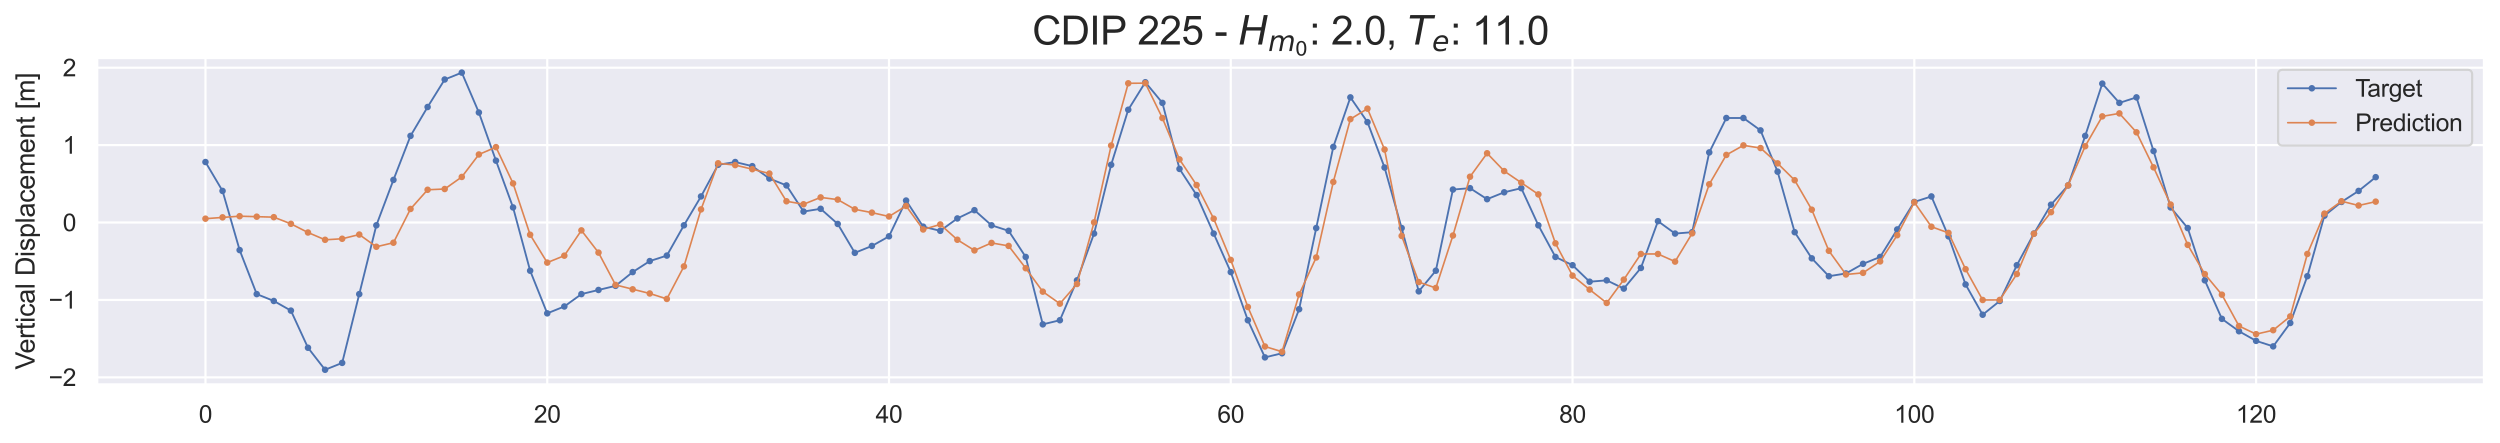 <?xml version="1.0" encoding="utf-8" standalone="no"?>
<!DOCTYPE svg PUBLIC "-//W3C//DTD SVG 1.1//EN"
  "http://www.w3.org/Graphics/SVG/1.1/DTD/svg11.dtd">
<svg xmlns:xlink="http://www.w3.org/1999/xlink" width="1140.219pt" height="202.18pt" viewBox="0 0 1140.219 202.18" xmlns="http://www.w3.org/2000/svg" version="1.1">
 <defs>
  <style type="text/css">*{stroke-linejoin: round; stroke-linecap: butt}</style>
 </defs>
 <g id="figure_1">
  <g id="patch_1">
   <path d="M 0 202.18 
L 1140.219 202.18 
L 1140.219 0 
L 0 0 
z
" style="fill: #ffffff"/>
  </g>
  <g id="axes_1">
   <g id="patch_2">
    <path d="M 44.216 175.42 
L 1133.019 175.42 
L 1133.019 26.34 
L 44.216 26.34 
z
" style="fill: #eaeaf2"/>
   </g>
   <g id="matplotlib.axis_1">
    <g id="xtick_1">
     <g id="line2d_1">
      <path d="M 93.707 175.42 
L 93.707 26.34 
" clip-path="url(#p239b41bd96)" style="fill: none; stroke: #ffffff; stroke-linecap: round"/>
     </g>
     <g id="text_1">
      <!-- 0 -->
      <g style="fill: #262626" transform="translate(90.649 192.794) scale(0.11 -0.11)">
       <defs>
        <path id="ArialMT-30" d="M 266 2259 
Q 266 3072 433 3567 
Q 600 4063 929 4331 
Q 1259 4600 1759 4600 
Q 2128 4600 2406 4451 
Q 2684 4303 2865 4023 
Q 3047 3744 3150 3342 
Q 3253 2941 3253 2259 
Q 3253 1453 3087 958 
Q 2922 463 2592 192 
Q 2263 -78 1759 -78 
Q 1097 -78 719 397 
Q 266 969 266 2259 
z
M 844 2259 
Q 844 1131 1108 757 
Q 1372 384 1759 384 
Q 2147 384 2411 759 
Q 2675 1134 2675 2259 
Q 2675 3391 2411 3762 
Q 2147 4134 1753 4134 
Q 1366 4134 1134 3806 
Q 844 3388 844 2259 
z
" transform="scale(0.016)"/>
       </defs>
       <use xlink:href="#ArialMT-30"/>
      </g>
     </g>
    </g>
    <g id="xtick_2">
     <g id="line2d_2">
      <path d="M 249.584 175.42 
L 249.584 26.34 
" clip-path="url(#p239b41bd96)" style="fill: none; stroke: #ffffff; stroke-linecap: round"/>
     </g>
     <g id="text_2">
      <!-- 20 -->
      <g style="fill: #262626" transform="translate(243.467 192.794) scale(0.11 -0.11)">
       <defs>
        <path id="ArialMT-32" d="M 3222 541 
L 3222 0 
L 194 0 
Q 188 203 259 391 
Q 375 700 629 1000 
Q 884 1300 1366 1694 
Q 2113 2306 2375 2664 
Q 2638 3022 2638 3341 
Q 2638 3675 2398 3904 
Q 2159 4134 1775 4134 
Q 1369 4134 1125 3890 
Q 881 3647 878 3216 
L 300 3275 
Q 359 3922 746 4261 
Q 1134 4600 1788 4600 
Q 2447 4600 2831 4234 
Q 3216 3869 3216 3328 
Q 3216 3053 3103 2787 
Q 2991 2522 2730 2228 
Q 2469 1934 1863 1422 
Q 1356 997 1212 845 
Q 1069 694 975 541 
L 3222 541 
z
" transform="scale(0.016)"/>
       </defs>
       <use xlink:href="#ArialMT-32"/>
       <use xlink:href="#ArialMT-30" x="55.615"/>
      </g>
     </g>
    </g>
    <g id="xtick_3">
     <g id="line2d_3">
      <path d="M 405.462 175.42 
L 405.462 26.34 
" clip-path="url(#p239b41bd96)" style="fill: none; stroke: #ffffff; stroke-linecap: round"/>
     </g>
     <g id="text_3">
      <!-- 40 -->
      <g style="fill: #262626" transform="translate(399.345 192.794) scale(0.11 -0.11)">
       <defs>
        <path id="ArialMT-34" d="M 2069 0 
L 2069 1097 
L 81 1097 
L 81 1613 
L 2172 4581 
L 2631 4581 
L 2631 1613 
L 3250 1613 
L 3250 1097 
L 2631 1097 
L 2631 0 
L 2069 0 
z
M 2069 1613 
L 2069 3678 
L 634 1613 
L 2069 1613 
z
" transform="scale(0.016)"/>
       </defs>
       <use xlink:href="#ArialMT-34"/>
       <use xlink:href="#ArialMT-30" x="55.615"/>
      </g>
     </g>
    </g>
    <g id="xtick_4">
     <g id="line2d_4">
      <path d="M 561.339 175.42 
L 561.339 26.34 
" clip-path="url(#p239b41bd96)" style="fill: none; stroke: #ffffff; stroke-linecap: round"/>
     </g>
     <g id="text_4">
      <!-- 60 -->
      <g style="fill: #262626" transform="translate(555.222 192.794) scale(0.11 -0.11)">
       <defs>
        <path id="ArialMT-36" d="M 3184 3459 
L 2625 3416 
Q 2550 3747 2413 3897 
Q 2184 4138 1850 4138 
Q 1581 4138 1378 3988 
Q 1113 3794 959 3422 
Q 806 3050 800 2363 
Q 1003 2672 1297 2822 
Q 1591 2972 1913 2972 
Q 2475 2972 2870 2558 
Q 3266 2144 3266 1488 
Q 3266 1056 3080 686 
Q 2894 316 2569 119 
Q 2244 -78 1831 -78 
Q 1128 -78 684 439 
Q 241 956 241 2144 
Q 241 3472 731 4075 
Q 1159 4600 1884 4600 
Q 2425 4600 2770 4297 
Q 3116 3994 3184 3459 
z
M 888 1484 
Q 888 1194 1011 928 
Q 1134 663 1356 523 
Q 1578 384 1822 384 
Q 2178 384 2434 671 
Q 2691 959 2691 1453 
Q 2691 1928 2437 2201 
Q 2184 2475 1800 2475 
Q 1419 2475 1153 2201 
Q 888 1928 888 1484 
z
" transform="scale(0.016)"/>
       </defs>
       <use xlink:href="#ArialMT-36"/>
       <use xlink:href="#ArialMT-30" x="55.615"/>
      </g>
     </g>
    </g>
    <g id="xtick_5">
     <g id="line2d_5">
      <path d="M 717.216 175.42 
L 717.216 26.34 
" clip-path="url(#p239b41bd96)" style="fill: none; stroke: #ffffff; stroke-linecap: round"/>
     </g>
     <g id="text_5">
      <!-- 80 -->
      <g style="fill: #262626" transform="translate(711.099 192.794) scale(0.11 -0.11)">
       <defs>
        <path id="ArialMT-38" d="M 1131 2484 
Q 781 2613 612 2850 
Q 444 3088 444 3419 
Q 444 3919 803 4259 
Q 1163 4600 1759 4600 
Q 2359 4600 2725 4251 
Q 3091 3903 3091 3403 
Q 3091 3084 2923 2848 
Q 2756 2613 2416 2484 
Q 2838 2347 3058 2040 
Q 3278 1734 3278 1309 
Q 3278 722 2862 322 
Q 2447 -78 1769 -78 
Q 1091 -78 675 323 
Q 259 725 259 1325 
Q 259 1772 486 2073 
Q 713 2375 1131 2484 
z
M 1019 3438 
Q 1019 3113 1228 2906 
Q 1438 2700 1772 2700 
Q 2097 2700 2305 2904 
Q 2513 3109 2513 3406 
Q 2513 3716 2298 3927 
Q 2084 4138 1766 4138 
Q 1444 4138 1231 3931 
Q 1019 3725 1019 3438 
z
M 838 1322 
Q 838 1081 952 856 
Q 1066 631 1291 507 
Q 1516 384 1775 384 
Q 2178 384 2440 643 
Q 2703 903 2703 1303 
Q 2703 1709 2433 1975 
Q 2163 2241 1756 2241 
Q 1359 2241 1098 1978 
Q 838 1716 838 1322 
z
" transform="scale(0.016)"/>
       </defs>
       <use xlink:href="#ArialMT-38"/>
       <use xlink:href="#ArialMT-30" x="55.615"/>
      </g>
     </g>
    </g>
    <g id="xtick_6">
     <g id="line2d_6">
      <path d="M 873.093 175.42 
L 873.093 26.34 
" clip-path="url(#p239b41bd96)" style="fill: none; stroke: #ffffff; stroke-linecap: round"/>
     </g>
     <g id="text_6">
      <!-- 100 -->
      <g style="fill: #262626" transform="translate(863.918 192.794) scale(0.11 -0.11)">
       <defs>
        <path id="ArialMT-31" d="M 2384 0 
L 1822 0 
L 1822 3584 
Q 1619 3391 1289 3197 
Q 959 3003 697 2906 
L 697 3450 
Q 1169 3672 1522 3987 
Q 1875 4303 2022 4600 
L 2384 4600 
L 2384 0 
z
" transform="scale(0.016)"/>
       </defs>
       <use xlink:href="#ArialMT-31"/>
       <use xlink:href="#ArialMT-30" x="55.615"/>
       <use xlink:href="#ArialMT-30" x="111.23"/>
      </g>
     </g>
    </g>
    <g id="xtick_7">
     <g id="line2d_7">
      <path d="M 1028.971 175.42 
L 1028.971 26.34 
" clip-path="url(#p239b41bd96)" style="fill: none; stroke: #ffffff; stroke-linecap: round"/>
     </g>
     <g id="text_7">
      <!-- 120 -->
      <g style="fill: #262626" transform="translate(1019.795 192.794) scale(0.11 -0.11)">
       <use xlink:href="#ArialMT-31"/>
       <use xlink:href="#ArialMT-32" x="55.615"/>
       <use xlink:href="#ArialMT-30" x="111.23"/>
      </g>
     </g>
    </g>
   </g>
   <g id="matplotlib.axis_2">
    <g id="ytick_1">
     <g id="line2d_8">
      <path d="M 44.216 172.107 
L 1133.019 172.107 
" clip-path="url(#p239b41bd96)" style="fill: none; stroke: #ffffff; stroke-linecap: round"/>
     </g>
     <g id="text_8">
      <!-- −2 -->
      <g style="fill: #262626" transform="translate(22.174 176.044) scale(0.11 -0.11)">
       <defs>
        <path id="ArialMT-2212" d="M 3381 1997 
L 356 1997 
L 356 2522 
L 3381 2522 
L 3381 1997 
z
" transform="scale(0.016)"/>
       </defs>
       <use xlink:href="#ArialMT-2212"/>
       <use xlink:href="#ArialMT-32" x="58.398"/>
      </g>
     </g>
    </g>
    <g id="ytick_2">
     <g id="line2d_9">
      <path d="M 44.216 136.798 
L 1133.019 136.798 
" clip-path="url(#p239b41bd96)" style="fill: none; stroke: #ffffff; stroke-linecap: round"/>
     </g>
     <g id="text_9">
      <!-- −1 -->
      <g style="fill: #262626" transform="translate(22.174 140.735) scale(0.11 -0.11)">
       <use xlink:href="#ArialMT-2212"/>
       <use xlink:href="#ArialMT-31" x="58.398"/>
      </g>
     </g>
    </g>
    <g id="ytick_3">
     <g id="line2d_10">
      <path d="M 44.216 101.489 
L 1133.019 101.489 
" clip-path="url(#p239b41bd96)" style="fill: none; stroke: #ffffff; stroke-linecap: round"/>
     </g>
     <g id="text_10">
      <!-- 0 -->
      <g style="fill: #262626" transform="translate(28.599 105.426) scale(0.11 -0.11)">
       <use xlink:href="#ArialMT-30"/>
      </g>
     </g>
    </g>
    <g id="ytick_4">
     <g id="line2d_11">
      <path d="M 44.216 66.18 
L 1133.019 66.18 
" clip-path="url(#p239b41bd96)" style="fill: none; stroke: #ffffff; stroke-linecap: round"/>
     </g>
     <g id="text_11">
      <!-- 1 -->
      <g style="fill: #262626" transform="translate(28.599 70.116) scale(0.11 -0.11)">
       <use xlink:href="#ArialMT-31"/>
      </g>
     </g>
    </g>
    <g id="ytick_5">
     <g id="line2d_12">
      <path d="M 44.216 30.87 
L 1133.019 30.87 
" clip-path="url(#p239b41bd96)" style="fill: none; stroke: #ffffff; stroke-linecap: round"/>
     </g>
     <g id="text_12">
      <!-- 2 -->
      <g style="fill: #262626" transform="translate(28.599 34.807) scale(0.11 -0.11)">
       <use xlink:href="#ArialMT-32"/>
      </g>
     </g>
    </g>
    <g id="text_13">
     <!-- Vertical Displacement [m] -->
     <g style="fill: #262626" transform="translate(15.789 168.568) rotate(-90) scale(0.12 -0.12)">
      <defs>
       <path id="ArialMT-56" d="M 1803 0 
L 28 4581 
L 684 4581 
L 1875 1253 
Q 2019 853 2116 503 
Q 2222 878 2363 1253 
L 3600 4581 
L 4219 4581 
L 2425 0 
L 1803 0 
z
" transform="scale(0.016)"/>
       <path id="ArialMT-65" d="M 2694 1069 
L 3275 997 
Q 3138 488 2766 206 
Q 2394 -75 1816 -75 
Q 1088 -75 661 373 
Q 234 822 234 1631 
Q 234 2469 665 2931 
Q 1097 3394 1784 3394 
Q 2450 3394 2872 2941 
Q 3294 2488 3294 1666 
Q 3294 1616 3291 1516 
L 816 1516 
Q 847 969 1125 678 
Q 1403 388 1819 388 
Q 2128 388 2347 550 
Q 2566 713 2694 1069 
z
M 847 1978 
L 2700 1978 
Q 2663 2397 2488 2606 
Q 2219 2931 1791 2931 
Q 1403 2931 1139 2672 
Q 875 2413 847 1978 
z
" transform="scale(0.016)"/>
       <path id="ArialMT-72" d="M 416 0 
L 416 3319 
L 922 3319 
L 922 2816 
Q 1116 3169 1280 3281 
Q 1444 3394 1641 3394 
Q 1925 3394 2219 3213 
L 2025 2691 
Q 1819 2813 1613 2813 
Q 1428 2813 1281 2702 
Q 1134 2591 1072 2394 
Q 978 2094 978 1738 
L 978 0 
L 416 0 
z
" transform="scale(0.016)"/>
       <path id="ArialMT-74" d="M 1650 503 
L 1731 6 
Q 1494 -44 1306 -44 
Q 1000 -44 831 53 
Q 663 150 594 308 
Q 525 466 525 972 
L 525 2881 
L 113 2881 
L 113 3319 
L 525 3319 
L 525 4141 
L 1084 4478 
L 1084 3319 
L 1650 3319 
L 1650 2881 
L 1084 2881 
L 1084 941 
Q 1084 700 1114 631 
Q 1144 563 1211 522 
Q 1278 481 1403 481 
Q 1497 481 1650 503 
z
" transform="scale(0.016)"/>
       <path id="ArialMT-69" d="M 425 3934 
L 425 4581 
L 988 4581 
L 988 3934 
L 425 3934 
z
M 425 0 
L 425 3319 
L 988 3319 
L 988 0 
L 425 0 
z
" transform="scale(0.016)"/>
       <path id="ArialMT-63" d="M 2588 1216 
L 3141 1144 
Q 3050 572 2676 248 
Q 2303 -75 1759 -75 
Q 1078 -75 664 370 
Q 250 816 250 1647 
Q 250 2184 428 2587 
Q 606 2991 970 3192 
Q 1334 3394 1763 3394 
Q 2303 3394 2647 3120 
Q 2991 2847 3088 2344 
L 2541 2259 
Q 2463 2594 2264 2762 
Q 2066 2931 1784 2931 
Q 1359 2931 1093 2626 
Q 828 2322 828 1663 
Q 828 994 1084 691 
Q 1341 388 1753 388 
Q 2084 388 2306 591 
Q 2528 794 2588 1216 
z
" transform="scale(0.016)"/>
       <path id="ArialMT-61" d="M 2588 409 
Q 2275 144 1986 34 
Q 1697 -75 1366 -75 
Q 819 -75 525 192 
Q 231 459 231 875 
Q 231 1119 342 1320 
Q 453 1522 633 1644 
Q 813 1766 1038 1828 
Q 1203 1872 1538 1913 
Q 2219 1994 2541 2106 
Q 2544 2222 2544 2253 
Q 2544 2597 2384 2738 
Q 2169 2928 1744 2928 
Q 1347 2928 1158 2789 
Q 969 2650 878 2297 
L 328 2372 
Q 403 2725 575 2942 
Q 747 3159 1072 3276 
Q 1397 3394 1825 3394 
Q 2250 3394 2515 3294 
Q 2781 3194 2906 3042 
Q 3031 2891 3081 2659 
Q 3109 2516 3109 2141 
L 3109 1391 
Q 3109 606 3145 398 
Q 3181 191 3288 0 
L 2700 0 
Q 2613 175 2588 409 
z
M 2541 1666 
Q 2234 1541 1622 1453 
Q 1275 1403 1131 1340 
Q 988 1278 909 1158 
Q 831 1038 831 891 
Q 831 666 1001 516 
Q 1172 366 1500 366 
Q 1825 366 2078 508 
Q 2331 650 2450 897 
Q 2541 1088 2541 1459 
L 2541 1666 
z
" transform="scale(0.016)"/>
       <path id="ArialMT-6c" d="M 409 0 
L 409 4581 
L 972 4581 
L 972 0 
L 409 0 
z
" transform="scale(0.016)"/>
       <path id="ArialMT-20" transform="scale(0.016)"/>
       <path id="ArialMT-44" d="M 494 0 
L 494 4581 
L 2072 4581 
Q 2606 4581 2888 4516 
Q 3281 4425 3559 4188 
Q 3922 3881 4101 3404 
Q 4281 2928 4281 2316 
Q 4281 1794 4159 1391 
Q 4038 988 3847 723 
Q 3656 459 3429 307 
Q 3203 156 2883 78 
Q 2563 0 2147 0 
L 494 0 
z
M 1100 541 
L 2078 541 
Q 2531 541 2789 625 
Q 3047 709 3200 863 
Q 3416 1078 3536 1442 
Q 3656 1806 3656 2325 
Q 3656 3044 3420 3430 
Q 3184 3816 2847 3947 
Q 2603 4041 2063 4041 
L 1100 4041 
L 1100 541 
z
" transform="scale(0.016)"/>
       <path id="ArialMT-73" d="M 197 991 
L 753 1078 
Q 800 744 1014 566 
Q 1228 388 1613 388 
Q 2000 388 2187 545 
Q 2375 703 2375 916 
Q 2375 1106 2209 1216 
Q 2094 1291 1634 1406 
Q 1016 1563 777 1677 
Q 538 1791 414 1992 
Q 291 2194 291 2438 
Q 291 2659 392 2848 
Q 494 3038 669 3163 
Q 800 3259 1026 3326 
Q 1253 3394 1513 3394 
Q 1903 3394 2198 3281 
Q 2494 3169 2634 2976 
Q 2775 2784 2828 2463 
L 2278 2388 
Q 2241 2644 2061 2787 
Q 1881 2931 1553 2931 
Q 1166 2931 1000 2803 
Q 834 2675 834 2503 
Q 834 2394 903 2306 
Q 972 2216 1119 2156 
Q 1203 2125 1616 2013 
Q 2213 1853 2448 1751 
Q 2684 1650 2818 1456 
Q 2953 1263 2953 975 
Q 2953 694 2789 445 
Q 2625 197 2315 61 
Q 2006 -75 1616 -75 
Q 969 -75 630 194 
Q 291 463 197 991 
z
" transform="scale(0.016)"/>
       <path id="ArialMT-70" d="M 422 -1272 
L 422 3319 
L 934 3319 
L 934 2888 
Q 1116 3141 1344 3267 
Q 1572 3394 1897 3394 
Q 2322 3394 2647 3175 
Q 2972 2956 3137 2557 
Q 3303 2159 3303 1684 
Q 3303 1175 3120 767 
Q 2938 359 2589 142 
Q 2241 -75 1856 -75 
Q 1575 -75 1351 44 
Q 1128 163 984 344 
L 984 -1272 
L 422 -1272 
z
M 931 1641 
Q 931 1000 1190 694 
Q 1450 388 1819 388 
Q 2194 388 2461 705 
Q 2728 1022 2728 1688 
Q 2728 2322 2467 2637 
Q 2206 2953 1844 2953 
Q 1484 2953 1207 2617 
Q 931 2281 931 1641 
z
" transform="scale(0.016)"/>
       <path id="ArialMT-6d" d="M 422 0 
L 422 3319 
L 925 3319 
L 925 2853 
Q 1081 3097 1340 3245 
Q 1600 3394 1931 3394 
Q 2300 3394 2536 3241 
Q 2772 3088 2869 2813 
Q 3263 3394 3894 3394 
Q 4388 3394 4653 3120 
Q 4919 2847 4919 2278 
L 4919 0 
L 4359 0 
L 4359 2091 
Q 4359 2428 4304 2576 
Q 4250 2725 4106 2815 
Q 3963 2906 3769 2906 
Q 3419 2906 3187 2673 
Q 2956 2441 2956 1928 
L 2956 0 
L 2394 0 
L 2394 2156 
Q 2394 2531 2256 2718 
Q 2119 2906 1806 2906 
Q 1569 2906 1367 2781 
Q 1166 2656 1075 2415 
Q 984 2175 984 1722 
L 984 0 
L 422 0 
z
" transform="scale(0.016)"/>
       <path id="ArialMT-6e" d="M 422 0 
L 422 3319 
L 928 3319 
L 928 2847 
Q 1294 3394 1984 3394 
Q 2284 3394 2536 3286 
Q 2788 3178 2913 3003 
Q 3038 2828 3088 2588 
Q 3119 2431 3119 2041 
L 3119 0 
L 2556 0 
L 2556 2019 
Q 2556 2363 2490 2533 
Q 2425 2703 2258 2804 
Q 2091 2906 1866 2906 
Q 1506 2906 1245 2678 
Q 984 2450 984 1813 
L 984 0 
L 422 0 
z
" transform="scale(0.016)"/>
       <path id="ArialMT-5b" d="M 434 -1272 
L 434 4581 
L 1675 4581 
L 1675 4116 
L 997 4116 
L 997 -806 
L 1675 -806 
L 1675 -1272 
L 434 -1272 
z
" transform="scale(0.016)"/>
       <path id="ArialMT-5d" d="M 1363 -1272 
L 122 -1272 
L 122 -806 
L 800 -806 
L 800 4116 
L 122 4116 
L 122 4581 
L 1363 4581 
L 1363 -1272 
z
" transform="scale(0.016)"/>
      </defs>
      <use xlink:href="#ArialMT-56"/>
      <use xlink:href="#ArialMT-65" x="61.199"/>
      <use xlink:href="#ArialMT-72" x="116.814"/>
      <use xlink:href="#ArialMT-74" x="150.115"/>
      <use xlink:href="#ArialMT-69" x="177.898"/>
      <use xlink:href="#ArialMT-63" x="200.115"/>
      <use xlink:href="#ArialMT-61" x="250.115"/>
      <use xlink:href="#ArialMT-6c" x="305.73"/>
      <use xlink:href="#ArialMT-20" x="327.947"/>
      <use xlink:href="#ArialMT-44" x="355.73"/>
      <use xlink:href="#ArialMT-69" x="427.947"/>
      <use xlink:href="#ArialMT-73" x="450.164"/>
      <use xlink:href="#ArialMT-70" x="500.164"/>
      <use xlink:href="#ArialMT-6c" x="555.779"/>
      <use xlink:href="#ArialMT-61" x="577.996"/>
      <use xlink:href="#ArialMT-63" x="633.611"/>
      <use xlink:href="#ArialMT-65" x="683.611"/>
      <use xlink:href="#ArialMT-6d" x="739.227"/>
      <use xlink:href="#ArialMT-65" x="822.527"/>
      <use xlink:href="#ArialMT-6e" x="878.143"/>
      <use xlink:href="#ArialMT-74" x="933.758"/>
      <use xlink:href="#ArialMT-20" x="961.541"/>
      <use xlink:href="#ArialMT-5b" x="989.324"/>
      <use xlink:href="#ArialMT-6d" x="1017.107"/>
      <use xlink:href="#ArialMT-5d" x="1100.408"/>
     </g>
    </g>
   </g>
   <g id="line2d_13">
    <path d="M 93.707 73.9 
L 101.501 87.076 
L 109.295 114.056 
L 117.089 134.134 
L 124.883 137.272 
L 132.676 141.664 
L 140.47 158.605 
L 148.264 168.644 
L 156.058 165.506 
L 171.646 102.762 
L 179.44 82.057 
L 187.233 61.979 
L 195.027 48.802 
L 202.821 36.254 
L 210.615 33.116 
L 218.409 51.312 
L 226.203 73.273 
L 233.997 94.606 
L 241.791 123.468 
L 249.584 142.919 
L 257.378 139.781 
L 265.172 134.134 
L 280.76 130.37 
L 288.554 124.095 
L 296.348 119.076 
L 304.141 116.566 
L 311.935 102.762 
L 319.729 89.586 
L 327.523 75.155 
L 335.317 73.9 
L 343.111 75.782 
L 350.905 81.429 
L 358.698 84.567 
L 366.492 96.488 
L 374.286 95.233 
L 382.08 102.135 
L 389.874 115.311 
L 397.668 112.174 
L 405.462 107.782 
L 413.256 91.468 
L 421.049 103.39 
L 428.843 105.272 
L 436.637 99.625 
L 444.431 95.86 
L 452.225 102.762 
L 460.019 105.272 
L 467.813 117.193 
L 475.606 147.938 
L 483.4 146.056 
L 491.194 127.86 
L 498.988 106.527 
L 506.782 75.155 
L 514.576 50.057 
L 522.37 37.508 
L 530.163 46.92 
L 537.957 77.037 
L 545.751 88.959 
L 561.339 124.095 
L 569.133 146.056 
L 576.927 162.997 
L 584.72 161.114 
L 592.514 141.036 
L 608.102 66.998 
L 615.896 44.41 
L 623.69 55.704 
L 631.484 76.41 
L 639.278 104.017 
L 647.071 132.879 
L 654.865 123.468 
L 662.659 86.449 
L 670.453 85.821 
L 678.247 90.841 
L 686.041 87.704 
L 693.835 85.821 
L 701.628 102.762 
L 709.422 117.193 
L 717.216 120.958 
L 725.01 128.487 
L 732.804 127.86 
L 740.598 131.625 
L 748.392 122.213 
L 756.185 100.88 
L 763.979 106.527 
L 771.773 105.9 
L 779.567 69.508 
L 787.361 53.822 
L 795.155 53.822 
L 802.949 59.469 
L 810.743 78.292 
L 818.536 105.9 
L 826.33 117.821 
L 834.124 125.978 
L 841.918 124.723 
L 849.712 120.331 
L 857.506 117.193 
L 873.093 92.096 
L 880.887 89.586 
L 888.681 107.782 
L 896.475 129.742 
L 904.269 143.546 
L 912.063 137.272 
L 919.857 120.958 
L 927.65 106.527 
L 935.444 93.351 
L 943.238 84.567 
L 951.032 61.979 
L 958.826 38.136 
L 966.62 46.92 
L 974.414 44.41 
L 982.208 68.881 
L 990.001 94.606 
L 997.795 104.017 
L 1005.589 127.86 
L 1013.383 145.428 
L 1021.177 151.075 
L 1028.971 155.467 
L 1036.765 157.977 
L 1044.558 147.311 
L 1052.352 125.978 
L 1060.146 98.37 
L 1067.94 92.096 
L 1075.734 87.076 
L 1083.528 80.802 
L 1083.528 80.802 
" clip-path="url(#p239b41bd96)" style="fill: none; stroke: #4c72b0; stroke-width: 0.85; stroke-linecap: round"/>
    <defs>
     <path id="m1713fd5927" d="M 0 1 
C 0.265 1 0.52 0.895 0.707 0.707 
C 0.895 0.52 1 0.265 1 0 
C 1 -0.265 0.895 -0.52 0.707 -0.707 
C 0.52 -0.895 0.265 -1 0 -1 
C -0.265 -1 -0.52 -0.895 -0.707 -0.707 
C -0.895 -0.52 -1 -0.265 -1 0 
C -1 0.265 -0.895 0.52 -0.707 0.707 
C -0.52 0.895 -0.265 1 0 1 
z
" style="stroke: #4c72b0"/>
    </defs>
    <g clip-path="url(#p239b41bd96)">
     <use xlink:href="#m1713fd5927" x="93.707" y="73.9" style="fill: #4c72b0; stroke: #4c72b0"/>
     <use xlink:href="#m1713fd5927" x="101.501" y="87.076" style="fill: #4c72b0; stroke: #4c72b0"/>
     <use xlink:href="#m1713fd5927" x="109.295" y="114.056" style="fill: #4c72b0; stroke: #4c72b0"/>
     <use xlink:href="#m1713fd5927" x="117.089" y="134.134" style="fill: #4c72b0; stroke: #4c72b0"/>
     <use xlink:href="#m1713fd5927" x="124.883" y="137.272" style="fill: #4c72b0; stroke: #4c72b0"/>
     <use xlink:href="#m1713fd5927" x="132.676" y="141.664" style="fill: #4c72b0; stroke: #4c72b0"/>
     <use xlink:href="#m1713fd5927" x="140.47" y="158.605" style="fill: #4c72b0; stroke: #4c72b0"/>
     <use xlink:href="#m1713fd5927" x="148.264" y="168.644" style="fill: #4c72b0; stroke: #4c72b0"/>
     <use xlink:href="#m1713fd5927" x="156.058" y="165.506" style="fill: #4c72b0; stroke: #4c72b0"/>
     <use xlink:href="#m1713fd5927" x="163.852" y="134.134" style="fill: #4c72b0; stroke: #4c72b0"/>
     <use xlink:href="#m1713fd5927" x="171.646" y="102.762" style="fill: #4c72b0; stroke: #4c72b0"/>
     <use xlink:href="#m1713fd5927" x="179.44" y="82.057" style="fill: #4c72b0; stroke: #4c72b0"/>
     <use xlink:href="#m1713fd5927" x="187.233" y="61.979" style="fill: #4c72b0; stroke: #4c72b0"/>
     <use xlink:href="#m1713fd5927" x="195.027" y="48.802" style="fill: #4c72b0; stroke: #4c72b0"/>
     <use xlink:href="#m1713fd5927" x="202.821" y="36.254" style="fill: #4c72b0; stroke: #4c72b0"/>
     <use xlink:href="#m1713fd5927" x="210.615" y="33.116" style="fill: #4c72b0; stroke: #4c72b0"/>
     <use xlink:href="#m1713fd5927" x="218.409" y="51.312" style="fill: #4c72b0; stroke: #4c72b0"/>
     <use xlink:href="#m1713fd5927" x="226.203" y="73.273" style="fill: #4c72b0; stroke: #4c72b0"/>
     <use xlink:href="#m1713fd5927" x="233.997" y="94.606" style="fill: #4c72b0; stroke: #4c72b0"/>
     <use xlink:href="#m1713fd5927" x="241.791" y="123.468" style="fill: #4c72b0; stroke: #4c72b0"/>
     <use xlink:href="#m1713fd5927" x="249.584" y="142.919" style="fill: #4c72b0; stroke: #4c72b0"/>
     <use xlink:href="#m1713fd5927" x="257.378" y="139.781" style="fill: #4c72b0; stroke: #4c72b0"/>
     <use xlink:href="#m1713fd5927" x="265.172" y="134.134" style="fill: #4c72b0; stroke: #4c72b0"/>
     <use xlink:href="#m1713fd5927" x="272.966" y="132.252" style="fill: #4c72b0; stroke: #4c72b0"/>
     <use xlink:href="#m1713fd5927" x="280.76" y="130.37" style="fill: #4c72b0; stroke: #4c72b0"/>
     <use xlink:href="#m1713fd5927" x="288.554" y="124.095" style="fill: #4c72b0; stroke: #4c72b0"/>
     <use xlink:href="#m1713fd5927" x="296.348" y="119.076" style="fill: #4c72b0; stroke: #4c72b0"/>
     <use xlink:href="#m1713fd5927" x="304.141" y="116.566" style="fill: #4c72b0; stroke: #4c72b0"/>
     <use xlink:href="#m1713fd5927" x="311.935" y="102.762" style="fill: #4c72b0; stroke: #4c72b0"/>
     <use xlink:href="#m1713fd5927" x="319.729" y="89.586" style="fill: #4c72b0; stroke: #4c72b0"/>
     <use xlink:href="#m1713fd5927" x="327.523" y="75.155" style="fill: #4c72b0; stroke: #4c72b0"/>
     <use xlink:href="#m1713fd5927" x="335.317" y="73.9" style="fill: #4c72b0; stroke: #4c72b0"/>
     <use xlink:href="#m1713fd5927" x="343.111" y="75.782" style="fill: #4c72b0; stroke: #4c72b0"/>
     <use xlink:href="#m1713fd5927" x="350.905" y="81.429" style="fill: #4c72b0; stroke: #4c72b0"/>
     <use xlink:href="#m1713fd5927" x="358.698" y="84.567" style="fill: #4c72b0; stroke: #4c72b0"/>
     <use xlink:href="#m1713fd5927" x="366.492" y="96.488" style="fill: #4c72b0; stroke: #4c72b0"/>
     <use xlink:href="#m1713fd5927" x="374.286" y="95.233" style="fill: #4c72b0; stroke: #4c72b0"/>
     <use xlink:href="#m1713fd5927" x="382.08" y="102.135" style="fill: #4c72b0; stroke: #4c72b0"/>
     <use xlink:href="#m1713fd5927" x="389.874" y="115.311" style="fill: #4c72b0; stroke: #4c72b0"/>
     <use xlink:href="#m1713fd5927" x="397.668" y="112.174" style="fill: #4c72b0; stroke: #4c72b0"/>
     <use xlink:href="#m1713fd5927" x="405.462" y="107.782" style="fill: #4c72b0; stroke: #4c72b0"/>
     <use xlink:href="#m1713fd5927" x="413.256" y="91.468" style="fill: #4c72b0; stroke: #4c72b0"/>
     <use xlink:href="#m1713fd5927" x="421.049" y="103.39" style="fill: #4c72b0; stroke: #4c72b0"/>
     <use xlink:href="#m1713fd5927" x="428.843" y="105.272" style="fill: #4c72b0; stroke: #4c72b0"/>
     <use xlink:href="#m1713fd5927" x="436.637" y="99.625" style="fill: #4c72b0; stroke: #4c72b0"/>
     <use xlink:href="#m1713fd5927" x="444.431" y="95.86" style="fill: #4c72b0; stroke: #4c72b0"/>
     <use xlink:href="#m1713fd5927" x="452.225" y="102.762" style="fill: #4c72b0; stroke: #4c72b0"/>
     <use xlink:href="#m1713fd5927" x="460.019" y="105.272" style="fill: #4c72b0; stroke: #4c72b0"/>
     <use xlink:href="#m1713fd5927" x="467.813" y="117.193" style="fill: #4c72b0; stroke: #4c72b0"/>
     <use xlink:href="#m1713fd5927" x="475.606" y="147.938" style="fill: #4c72b0; stroke: #4c72b0"/>
     <use xlink:href="#m1713fd5927" x="483.4" y="146.056" style="fill: #4c72b0; stroke: #4c72b0"/>
     <use xlink:href="#m1713fd5927" x="491.194" y="127.86" style="fill: #4c72b0; stroke: #4c72b0"/>
     <use xlink:href="#m1713fd5927" x="498.988" y="106.527" style="fill: #4c72b0; stroke: #4c72b0"/>
     <use xlink:href="#m1713fd5927" x="506.782" y="75.155" style="fill: #4c72b0; stroke: #4c72b0"/>
     <use xlink:href="#m1713fd5927" x="514.576" y="50.057" style="fill: #4c72b0; stroke: #4c72b0"/>
     <use xlink:href="#m1713fd5927" x="522.37" y="37.508" style="fill: #4c72b0; stroke: #4c72b0"/>
     <use xlink:href="#m1713fd5927" x="530.163" y="46.92" style="fill: #4c72b0; stroke: #4c72b0"/>
     <use xlink:href="#m1713fd5927" x="537.957" y="77.037" style="fill: #4c72b0; stroke: #4c72b0"/>
     <use xlink:href="#m1713fd5927" x="545.751" y="88.959" style="fill: #4c72b0; stroke: #4c72b0"/>
     <use xlink:href="#m1713fd5927" x="553.545" y="106.527" style="fill: #4c72b0; stroke: #4c72b0"/>
     <use xlink:href="#m1713fd5927" x="561.339" y="124.095" style="fill: #4c72b0; stroke: #4c72b0"/>
     <use xlink:href="#m1713fd5927" x="569.133" y="146.056" style="fill: #4c72b0; stroke: #4c72b0"/>
     <use xlink:href="#m1713fd5927" x="576.927" y="162.997" style="fill: #4c72b0; stroke: #4c72b0"/>
     <use xlink:href="#m1713fd5927" x="584.72" y="161.114" style="fill: #4c72b0; stroke: #4c72b0"/>
     <use xlink:href="#m1713fd5927" x="592.514" y="141.036" style="fill: #4c72b0; stroke: #4c72b0"/>
     <use xlink:href="#m1713fd5927" x="600.308" y="104.017" style="fill: #4c72b0; stroke: #4c72b0"/>
     <use xlink:href="#m1713fd5927" x="608.102" y="66.998" style="fill: #4c72b0; stroke: #4c72b0"/>
     <use xlink:href="#m1713fd5927" x="615.896" y="44.41" style="fill: #4c72b0; stroke: #4c72b0"/>
     <use xlink:href="#m1713fd5927" x="623.69" y="55.704" style="fill: #4c72b0; stroke: #4c72b0"/>
     <use xlink:href="#m1713fd5927" x="631.484" y="76.41" style="fill: #4c72b0; stroke: #4c72b0"/>
     <use xlink:href="#m1713fd5927" x="639.278" y="104.017" style="fill: #4c72b0; stroke: #4c72b0"/>
     <use xlink:href="#m1713fd5927" x="647.071" y="132.879" style="fill: #4c72b0; stroke: #4c72b0"/>
     <use xlink:href="#m1713fd5927" x="654.865" y="123.468" style="fill: #4c72b0; stroke: #4c72b0"/>
     <use xlink:href="#m1713fd5927" x="662.659" y="86.449" style="fill: #4c72b0; stroke: #4c72b0"/>
     <use xlink:href="#m1713fd5927" x="670.453" y="85.821" style="fill: #4c72b0; stroke: #4c72b0"/>
     <use xlink:href="#m1713fd5927" x="678.247" y="90.841" style="fill: #4c72b0; stroke: #4c72b0"/>
     <use xlink:href="#m1713fd5927" x="686.041" y="87.704" style="fill: #4c72b0; stroke: #4c72b0"/>
     <use xlink:href="#m1713fd5927" x="693.835" y="85.821" style="fill: #4c72b0; stroke: #4c72b0"/>
     <use xlink:href="#m1713fd5927" x="701.628" y="102.762" style="fill: #4c72b0; stroke: #4c72b0"/>
     <use xlink:href="#m1713fd5927" x="709.422" y="117.193" style="fill: #4c72b0; stroke: #4c72b0"/>
     <use xlink:href="#m1713fd5927" x="717.216" y="120.958" style="fill: #4c72b0; stroke: #4c72b0"/>
     <use xlink:href="#m1713fd5927" x="725.01" y="128.487" style="fill: #4c72b0; stroke: #4c72b0"/>
     <use xlink:href="#m1713fd5927" x="732.804" y="127.86" style="fill: #4c72b0; stroke: #4c72b0"/>
     <use xlink:href="#m1713fd5927" x="740.598" y="131.625" style="fill: #4c72b0; stroke: #4c72b0"/>
     <use xlink:href="#m1713fd5927" x="748.392" y="122.213" style="fill: #4c72b0; stroke: #4c72b0"/>
     <use xlink:href="#m1713fd5927" x="756.185" y="100.88" style="fill: #4c72b0; stroke: #4c72b0"/>
     <use xlink:href="#m1713fd5927" x="763.979" y="106.527" style="fill: #4c72b0; stroke: #4c72b0"/>
     <use xlink:href="#m1713fd5927" x="771.773" y="105.9" style="fill: #4c72b0; stroke: #4c72b0"/>
     <use xlink:href="#m1713fd5927" x="779.567" y="69.508" style="fill: #4c72b0; stroke: #4c72b0"/>
     <use xlink:href="#m1713fd5927" x="787.361" y="53.822" style="fill: #4c72b0; stroke: #4c72b0"/>
     <use xlink:href="#m1713fd5927" x="795.155" y="53.822" style="fill: #4c72b0; stroke: #4c72b0"/>
     <use xlink:href="#m1713fd5927" x="802.949" y="59.469" style="fill: #4c72b0; stroke: #4c72b0"/>
     <use xlink:href="#m1713fd5927" x="810.743" y="78.292" style="fill: #4c72b0; stroke: #4c72b0"/>
     <use xlink:href="#m1713fd5927" x="818.536" y="105.9" style="fill: #4c72b0; stroke: #4c72b0"/>
     <use xlink:href="#m1713fd5927" x="826.33" y="117.821" style="fill: #4c72b0; stroke: #4c72b0"/>
     <use xlink:href="#m1713fd5927" x="834.124" y="125.978" style="fill: #4c72b0; stroke: #4c72b0"/>
     <use xlink:href="#m1713fd5927" x="841.918" y="124.723" style="fill: #4c72b0; stroke: #4c72b0"/>
     <use xlink:href="#m1713fd5927" x="849.712" y="120.331" style="fill: #4c72b0; stroke: #4c72b0"/>
     <use xlink:href="#m1713fd5927" x="857.506" y="117.193" style="fill: #4c72b0; stroke: #4c72b0"/>
     <use xlink:href="#m1713fd5927" x="865.3" y="104.645" style="fill: #4c72b0; stroke: #4c72b0"/>
     <use xlink:href="#m1713fd5927" x="873.093" y="92.096" style="fill: #4c72b0; stroke: #4c72b0"/>
     <use xlink:href="#m1713fd5927" x="880.887" y="89.586" style="fill: #4c72b0; stroke: #4c72b0"/>
     <use xlink:href="#m1713fd5927" x="888.681" y="107.782" style="fill: #4c72b0; stroke: #4c72b0"/>
     <use xlink:href="#m1713fd5927" x="896.475" y="129.742" style="fill: #4c72b0; stroke: #4c72b0"/>
     <use xlink:href="#m1713fd5927" x="904.269" y="143.546" style="fill: #4c72b0; stroke: #4c72b0"/>
     <use xlink:href="#m1713fd5927" x="912.063" y="137.272" style="fill: #4c72b0; stroke: #4c72b0"/>
     <use xlink:href="#m1713fd5927" x="919.857" y="120.958" style="fill: #4c72b0; stroke: #4c72b0"/>
     <use xlink:href="#m1713fd5927" x="927.65" y="106.527" style="fill: #4c72b0; stroke: #4c72b0"/>
     <use xlink:href="#m1713fd5927" x="935.444" y="93.351" style="fill: #4c72b0; stroke: #4c72b0"/>
     <use xlink:href="#m1713fd5927" x="943.238" y="84.567" style="fill: #4c72b0; stroke: #4c72b0"/>
     <use xlink:href="#m1713fd5927" x="951.032" y="61.979" style="fill: #4c72b0; stroke: #4c72b0"/>
     <use xlink:href="#m1713fd5927" x="958.826" y="38.136" style="fill: #4c72b0; stroke: #4c72b0"/>
     <use xlink:href="#m1713fd5927" x="966.62" y="46.92" style="fill: #4c72b0; stroke: #4c72b0"/>
     <use xlink:href="#m1713fd5927" x="974.414" y="44.41" style="fill: #4c72b0; stroke: #4c72b0"/>
     <use xlink:href="#m1713fd5927" x="982.208" y="68.881" style="fill: #4c72b0; stroke: #4c72b0"/>
     <use xlink:href="#m1713fd5927" x="990.001" y="94.606" style="fill: #4c72b0; stroke: #4c72b0"/>
     <use xlink:href="#m1713fd5927" x="997.795" y="104.017" style="fill: #4c72b0; stroke: #4c72b0"/>
     <use xlink:href="#m1713fd5927" x="1005.589" y="127.86" style="fill: #4c72b0; stroke: #4c72b0"/>
     <use xlink:href="#m1713fd5927" x="1013.383" y="145.428" style="fill: #4c72b0; stroke: #4c72b0"/>
     <use xlink:href="#m1713fd5927" x="1021.177" y="151.075" style="fill: #4c72b0; stroke: #4c72b0"/>
     <use xlink:href="#m1713fd5927" x="1028.971" y="155.467" style="fill: #4c72b0; stroke: #4c72b0"/>
     <use xlink:href="#m1713fd5927" x="1036.765" y="157.977" style="fill: #4c72b0; stroke: #4c72b0"/>
     <use xlink:href="#m1713fd5927" x="1044.558" y="147.311" style="fill: #4c72b0; stroke: #4c72b0"/>
     <use xlink:href="#m1713fd5927" x="1052.352" y="125.978" style="fill: #4c72b0; stroke: #4c72b0"/>
     <use xlink:href="#m1713fd5927" x="1060.146" y="98.37" style="fill: #4c72b0; stroke: #4c72b0"/>
     <use xlink:href="#m1713fd5927" x="1067.94" y="92.096" style="fill: #4c72b0; stroke: #4c72b0"/>
     <use xlink:href="#m1713fd5927" x="1075.734" y="87.076" style="fill: #4c72b0; stroke: #4c72b0"/>
     <use xlink:href="#m1713fd5927" x="1083.528" y="80.802" style="fill: #4c72b0; stroke: #4c72b0"/>
    </g>
   </g>
   <g id="line2d_14">
    <path d="M 93.707 99.737 
L 109.295 98.598 
L 124.883 99.044 
L 132.676 102.082 
L 140.47 106.043 
L 148.264 109.371 
L 156.058 108.897 
L 163.852 106.975 
L 171.646 112.548 
L 179.44 110.699 
L 187.233 95.305 
L 195.027 86.554 
L 202.821 86.205 
L 210.615 80.702 
L 218.409 70.455 
L 226.203 67.097 
L 233.997 83.65 
L 241.791 107.059 
L 249.584 119.773 
L 257.378 116.608 
L 265.172 105.072 
L 272.966 115.21 
L 280.76 129.947 
L 296.348 133.853 
L 304.141 136.341 
L 311.935 121.5 
L 319.729 95.507 
L 327.523 74.467 
L 335.317 75.298 
L 343.111 77.162 
L 350.905 79.148 
L 358.698 91.794 
L 366.492 93.159 
L 374.286 90.032 
L 382.08 91.039 
L 389.874 95.47 
L 397.668 96.978 
L 405.462 98.732 
L 413.256 93.935 
L 421.049 104.668 
L 428.843 102.37 
L 436.637 109.346 
L 444.431 114.208 
L 452.225 110.793 
L 460.019 112.153 
L 467.813 122.335 
L 475.606 133.017 
L 483.4 138.498 
L 491.194 129.526 
L 498.988 101.409 
L 506.782 66.361 
L 514.576 37.991 
L 522.37 37.917 
L 530.163 53.844 
L 537.957 72.694 
L 545.751 84.395 
L 553.545 99.74 
L 561.339 118.554 
L 569.133 140.015 
L 576.927 158.029 
L 584.72 160.436 
L 592.514 134.27 
L 600.308 117.433 
L 608.102 82.982 
L 615.896 54.33 
L 623.69 49.559 
L 631.484 68.201 
L 639.278 107.591 
L 647.071 128.646 
L 654.865 131.347 
L 662.659 107.425 
L 670.453 80.612 
L 678.247 69.902 
L 686.041 78.021 
L 701.628 88.647 
L 709.422 110.974 
L 717.216 125.716 
L 725.01 132.075 
L 732.804 138.171 
L 740.598 127.53 
L 748.392 115.831 
L 756.185 115.841 
L 763.979 119.312 
L 771.773 106.425 
L 779.567 84.048 
L 787.361 70.656 
L 795.155 66.295 
L 802.949 67.521 
L 810.743 74.505 
L 818.536 82.2 
L 826.33 95.641 
L 834.124 114.383 
L 841.918 125.189 
L 849.712 124.442 
L 857.506 119.227 
L 865.3 107.263 
L 873.093 92.264 
L 880.887 103.408 
L 888.681 106.219 
L 896.475 122.771 
L 904.269 136.819 
L 912.063 136.792 
L 919.857 124.982 
L 927.65 106.6 
L 935.444 96.771 
L 943.238 84.552 
L 951.032 66.682 
L 958.826 53.072 
L 966.62 51.717 
L 974.414 60.339 
L 982.208 76.324 
L 990.001 93.29 
L 997.795 111.684 
L 1005.589 125.007 
L 1013.383 134.396 
L 1021.177 148.707 
L 1028.971 152.399 
L 1036.765 150.596 
L 1044.558 144.304 
L 1052.352 115.821 
L 1060.146 97.42 
L 1067.94 91.777 
L 1075.734 93.726 
L 1083.528 91.964 
L 1083.528 91.964 
" clip-path="url(#p239b41bd96)" style="fill: none; stroke: #dd8452; stroke-width: 0.75; stroke-linecap: round"/>
    <defs>
     <path id="m19d0257533" d="M 0 1 
C 0.265 1 0.52 0.895 0.707 0.707 
C 0.895 0.52 1 0.265 1 0 
C 1 -0.265 0.895 -0.52 0.707 -0.707 
C 0.52 -0.895 0.265 -1 0 -1 
C -0.265 -1 -0.52 -0.895 -0.707 -0.707 
C -0.895 -0.52 -1 -0.265 -1 0 
C -1 0.265 -0.895 0.52 -0.707 0.707 
C -0.52 0.895 -0.265 1 0 1 
z
" style="stroke: #dd8452"/>
    </defs>
    <g clip-path="url(#p239b41bd96)">
     <use xlink:href="#m19d0257533" x="93.707" y="99.737" style="fill: #dd8452; stroke: #dd8452"/>
     <use xlink:href="#m19d0257533" x="101.501" y="99.125" style="fill: #dd8452; stroke: #dd8452"/>
     <use xlink:href="#m19d0257533" x="109.295" y="98.598" style="fill: #dd8452; stroke: #dd8452"/>
     <use xlink:href="#m19d0257533" x="117.089" y="98.826" style="fill: #dd8452; stroke: #dd8452"/>
     <use xlink:href="#m19d0257533" x="124.883" y="99.044" style="fill: #dd8452; stroke: #dd8452"/>
     <use xlink:href="#m19d0257533" x="132.676" y="102.082" style="fill: #dd8452; stroke: #dd8452"/>
     <use xlink:href="#m19d0257533" x="140.47" y="106.043" style="fill: #dd8452; stroke: #dd8452"/>
     <use xlink:href="#m19d0257533" x="148.264" y="109.371" style="fill: #dd8452; stroke: #dd8452"/>
     <use xlink:href="#m19d0257533" x="156.058" y="108.897" style="fill: #dd8452; stroke: #dd8452"/>
     <use xlink:href="#m19d0257533" x="163.852" y="106.975" style="fill: #dd8452; stroke: #dd8452"/>
     <use xlink:href="#m19d0257533" x="171.646" y="112.548" style="fill: #dd8452; stroke: #dd8452"/>
     <use xlink:href="#m19d0257533" x="179.44" y="110.699" style="fill: #dd8452; stroke: #dd8452"/>
     <use xlink:href="#m19d0257533" x="187.233" y="95.305" style="fill: #dd8452; stroke: #dd8452"/>
     <use xlink:href="#m19d0257533" x="195.027" y="86.554" style="fill: #dd8452; stroke: #dd8452"/>
     <use xlink:href="#m19d0257533" x="202.821" y="86.205" style="fill: #dd8452; stroke: #dd8452"/>
     <use xlink:href="#m19d0257533" x="210.615" y="80.702" style="fill: #dd8452; stroke: #dd8452"/>
     <use xlink:href="#m19d0257533" x="218.409" y="70.455" style="fill: #dd8452; stroke: #dd8452"/>
     <use xlink:href="#m19d0257533" x="226.203" y="67.097" style="fill: #dd8452; stroke: #dd8452"/>
     <use xlink:href="#m19d0257533" x="233.997" y="83.65" style="fill: #dd8452; stroke: #dd8452"/>
     <use xlink:href="#m19d0257533" x="241.791" y="107.059" style="fill: #dd8452; stroke: #dd8452"/>
     <use xlink:href="#m19d0257533" x="249.584" y="119.773" style="fill: #dd8452; stroke: #dd8452"/>
     <use xlink:href="#m19d0257533" x="257.378" y="116.608" style="fill: #dd8452; stroke: #dd8452"/>
     <use xlink:href="#m19d0257533" x="265.172" y="105.072" style="fill: #dd8452; stroke: #dd8452"/>
     <use xlink:href="#m19d0257533" x="272.966" y="115.21" style="fill: #dd8452; stroke: #dd8452"/>
     <use xlink:href="#m19d0257533" x="280.76" y="129.947" style="fill: #dd8452; stroke: #dd8452"/>
     <use xlink:href="#m19d0257533" x="288.554" y="131.955" style="fill: #dd8452; stroke: #dd8452"/>
     <use xlink:href="#m19d0257533" x="296.348" y="133.853" style="fill: #dd8452; stroke: #dd8452"/>
     <use xlink:href="#m19d0257533" x="304.141" y="136.341" style="fill: #dd8452; stroke: #dd8452"/>
     <use xlink:href="#m19d0257533" x="311.935" y="121.5" style="fill: #dd8452; stroke: #dd8452"/>
     <use xlink:href="#m19d0257533" x="319.729" y="95.507" style="fill: #dd8452; stroke: #dd8452"/>
     <use xlink:href="#m19d0257533" x="327.523" y="74.467" style="fill: #dd8452; stroke: #dd8452"/>
     <use xlink:href="#m19d0257533" x="335.317" y="75.298" style="fill: #dd8452; stroke: #dd8452"/>
     <use xlink:href="#m19d0257533" x="343.111" y="77.162" style="fill: #dd8452; stroke: #dd8452"/>
     <use xlink:href="#m19d0257533" x="350.905" y="79.148" style="fill: #dd8452; stroke: #dd8452"/>
     <use xlink:href="#m19d0257533" x="358.698" y="91.794" style="fill: #dd8452; stroke: #dd8452"/>
     <use xlink:href="#m19d0257533" x="366.492" y="93.159" style="fill: #dd8452; stroke: #dd8452"/>
     <use xlink:href="#m19d0257533" x="374.286" y="90.032" style="fill: #dd8452; stroke: #dd8452"/>
     <use xlink:href="#m19d0257533" x="382.08" y="91.039" style="fill: #dd8452; stroke: #dd8452"/>
     <use xlink:href="#m19d0257533" x="389.874" y="95.47" style="fill: #dd8452; stroke: #dd8452"/>
     <use xlink:href="#m19d0257533" x="397.668" y="96.978" style="fill: #dd8452; stroke: #dd8452"/>
     <use xlink:href="#m19d0257533" x="405.462" y="98.732" style="fill: #dd8452; stroke: #dd8452"/>
     <use xlink:href="#m19d0257533" x="413.256" y="93.935" style="fill: #dd8452; stroke: #dd8452"/>
     <use xlink:href="#m19d0257533" x="421.049" y="104.668" style="fill: #dd8452; stroke: #dd8452"/>
     <use xlink:href="#m19d0257533" x="428.843" y="102.37" style="fill: #dd8452; stroke: #dd8452"/>
     <use xlink:href="#m19d0257533" x="436.637" y="109.346" style="fill: #dd8452; stroke: #dd8452"/>
     <use xlink:href="#m19d0257533" x="444.431" y="114.208" style="fill: #dd8452; stroke: #dd8452"/>
     <use xlink:href="#m19d0257533" x="452.225" y="110.793" style="fill: #dd8452; stroke: #dd8452"/>
     <use xlink:href="#m19d0257533" x="460.019" y="112.153" style="fill: #dd8452; stroke: #dd8452"/>
     <use xlink:href="#m19d0257533" x="467.813" y="122.335" style="fill: #dd8452; stroke: #dd8452"/>
     <use xlink:href="#m19d0257533" x="475.606" y="133.017" style="fill: #dd8452; stroke: #dd8452"/>
     <use xlink:href="#m19d0257533" x="483.4" y="138.498" style="fill: #dd8452; stroke: #dd8452"/>
     <use xlink:href="#m19d0257533" x="491.194" y="129.526" style="fill: #dd8452; stroke: #dd8452"/>
     <use xlink:href="#m19d0257533" x="498.988" y="101.409" style="fill: #dd8452; stroke: #dd8452"/>
     <use xlink:href="#m19d0257533" x="506.782" y="66.361" style="fill: #dd8452; stroke: #dd8452"/>
     <use xlink:href="#m19d0257533" x="514.576" y="37.991" style="fill: #dd8452; stroke: #dd8452"/>
     <use xlink:href="#m19d0257533" x="522.37" y="37.917" style="fill: #dd8452; stroke: #dd8452"/>
     <use xlink:href="#m19d0257533" x="530.163" y="53.844" style="fill: #dd8452; stroke: #dd8452"/>
     <use xlink:href="#m19d0257533" x="537.957" y="72.694" style="fill: #dd8452; stroke: #dd8452"/>
     <use xlink:href="#m19d0257533" x="545.751" y="84.395" style="fill: #dd8452; stroke: #dd8452"/>
     <use xlink:href="#m19d0257533" x="553.545" y="99.74" style="fill: #dd8452; stroke: #dd8452"/>
     <use xlink:href="#m19d0257533" x="561.339" y="118.554" style="fill: #dd8452; stroke: #dd8452"/>
     <use xlink:href="#m19d0257533" x="569.133" y="140.015" style="fill: #dd8452; stroke: #dd8452"/>
     <use xlink:href="#m19d0257533" x="576.927" y="158.029" style="fill: #dd8452; stroke: #dd8452"/>
     <use xlink:href="#m19d0257533" x="584.72" y="160.436" style="fill: #dd8452; stroke: #dd8452"/>
     <use xlink:href="#m19d0257533" x="592.514" y="134.27" style="fill: #dd8452; stroke: #dd8452"/>
     <use xlink:href="#m19d0257533" x="600.308" y="117.433" style="fill: #dd8452; stroke: #dd8452"/>
     <use xlink:href="#m19d0257533" x="608.102" y="82.982" style="fill: #dd8452; stroke: #dd8452"/>
     <use xlink:href="#m19d0257533" x="615.896" y="54.33" style="fill: #dd8452; stroke: #dd8452"/>
     <use xlink:href="#m19d0257533" x="623.69" y="49.559" style="fill: #dd8452; stroke: #dd8452"/>
     <use xlink:href="#m19d0257533" x="631.484" y="68.201" style="fill: #dd8452; stroke: #dd8452"/>
     <use xlink:href="#m19d0257533" x="639.278" y="107.591" style="fill: #dd8452; stroke: #dd8452"/>
     <use xlink:href="#m19d0257533" x="647.071" y="128.646" style="fill: #dd8452; stroke: #dd8452"/>
     <use xlink:href="#m19d0257533" x="654.865" y="131.347" style="fill: #dd8452; stroke: #dd8452"/>
     <use xlink:href="#m19d0257533" x="662.659" y="107.425" style="fill: #dd8452; stroke: #dd8452"/>
     <use xlink:href="#m19d0257533" x="670.453" y="80.612" style="fill: #dd8452; stroke: #dd8452"/>
     <use xlink:href="#m19d0257533" x="678.247" y="69.902" style="fill: #dd8452; stroke: #dd8452"/>
     <use xlink:href="#m19d0257533" x="686.041" y="78.021" style="fill: #dd8452; stroke: #dd8452"/>
     <use xlink:href="#m19d0257533" x="693.835" y="83.298" style="fill: #dd8452; stroke: #dd8452"/>
     <use xlink:href="#m19d0257533" x="701.628" y="88.647" style="fill: #dd8452; stroke: #dd8452"/>
     <use xlink:href="#m19d0257533" x="709.422" y="110.974" style="fill: #dd8452; stroke: #dd8452"/>
     <use xlink:href="#m19d0257533" x="717.216" y="125.716" style="fill: #dd8452; stroke: #dd8452"/>
     <use xlink:href="#m19d0257533" x="725.01" y="132.075" style="fill: #dd8452; stroke: #dd8452"/>
     <use xlink:href="#m19d0257533" x="732.804" y="138.171" style="fill: #dd8452; stroke: #dd8452"/>
     <use xlink:href="#m19d0257533" x="740.598" y="127.53" style="fill: #dd8452; stroke: #dd8452"/>
     <use xlink:href="#m19d0257533" x="748.392" y="115.831" style="fill: #dd8452; stroke: #dd8452"/>
     <use xlink:href="#m19d0257533" x="756.185" y="115.841" style="fill: #dd8452; stroke: #dd8452"/>
     <use xlink:href="#m19d0257533" x="763.979" y="119.312" style="fill: #dd8452; stroke: #dd8452"/>
     <use xlink:href="#m19d0257533" x="771.773" y="106.425" style="fill: #dd8452; stroke: #dd8452"/>
     <use xlink:href="#m19d0257533" x="779.567" y="84.048" style="fill: #dd8452; stroke: #dd8452"/>
     <use xlink:href="#m19d0257533" x="787.361" y="70.656" style="fill: #dd8452; stroke: #dd8452"/>
     <use xlink:href="#m19d0257533" x="795.155" y="66.295" style="fill: #dd8452; stroke: #dd8452"/>
     <use xlink:href="#m19d0257533" x="802.949" y="67.521" style="fill: #dd8452; stroke: #dd8452"/>
     <use xlink:href="#m19d0257533" x="810.743" y="74.505" style="fill: #dd8452; stroke: #dd8452"/>
     <use xlink:href="#m19d0257533" x="818.536" y="82.2" style="fill: #dd8452; stroke: #dd8452"/>
     <use xlink:href="#m19d0257533" x="826.33" y="95.641" style="fill: #dd8452; stroke: #dd8452"/>
     <use xlink:href="#m19d0257533" x="834.124" y="114.383" style="fill: #dd8452; stroke: #dd8452"/>
     <use xlink:href="#m19d0257533" x="841.918" y="125.189" style="fill: #dd8452; stroke: #dd8452"/>
     <use xlink:href="#m19d0257533" x="849.712" y="124.442" style="fill: #dd8452; stroke: #dd8452"/>
     <use xlink:href="#m19d0257533" x="857.506" y="119.227" style="fill: #dd8452; stroke: #dd8452"/>
     <use xlink:href="#m19d0257533" x="865.3" y="107.263" style="fill: #dd8452; stroke: #dd8452"/>
     <use xlink:href="#m19d0257533" x="873.093" y="92.264" style="fill: #dd8452; stroke: #dd8452"/>
     <use xlink:href="#m19d0257533" x="880.887" y="103.408" style="fill: #dd8452; stroke: #dd8452"/>
     <use xlink:href="#m19d0257533" x="888.681" y="106.219" style="fill: #dd8452; stroke: #dd8452"/>
     <use xlink:href="#m19d0257533" x="896.475" y="122.771" style="fill: #dd8452; stroke: #dd8452"/>
     <use xlink:href="#m19d0257533" x="904.269" y="136.819" style="fill: #dd8452; stroke: #dd8452"/>
     <use xlink:href="#m19d0257533" x="912.063" y="136.792" style="fill: #dd8452; stroke: #dd8452"/>
     <use xlink:href="#m19d0257533" x="919.857" y="124.982" style="fill: #dd8452; stroke: #dd8452"/>
     <use xlink:href="#m19d0257533" x="927.65" y="106.6" style="fill: #dd8452; stroke: #dd8452"/>
     <use xlink:href="#m19d0257533" x="935.444" y="96.771" style="fill: #dd8452; stroke: #dd8452"/>
     <use xlink:href="#m19d0257533" x="943.238" y="84.552" style="fill: #dd8452; stroke: #dd8452"/>
     <use xlink:href="#m19d0257533" x="951.032" y="66.682" style="fill: #dd8452; stroke: #dd8452"/>
     <use xlink:href="#m19d0257533" x="958.826" y="53.072" style="fill: #dd8452; stroke: #dd8452"/>
     <use xlink:href="#m19d0257533" x="966.62" y="51.717" style="fill: #dd8452; stroke: #dd8452"/>
     <use xlink:href="#m19d0257533" x="974.414" y="60.339" style="fill: #dd8452; stroke: #dd8452"/>
     <use xlink:href="#m19d0257533" x="982.208" y="76.324" style="fill: #dd8452; stroke: #dd8452"/>
     <use xlink:href="#m19d0257533" x="990.001" y="93.29" style="fill: #dd8452; stroke: #dd8452"/>
     <use xlink:href="#m19d0257533" x="997.795" y="111.684" style="fill: #dd8452; stroke: #dd8452"/>
     <use xlink:href="#m19d0257533" x="1005.589" y="125.007" style="fill: #dd8452; stroke: #dd8452"/>
     <use xlink:href="#m19d0257533" x="1013.383" y="134.396" style="fill: #dd8452; stroke: #dd8452"/>
     <use xlink:href="#m19d0257533" x="1021.177" y="148.707" style="fill: #dd8452; stroke: #dd8452"/>
     <use xlink:href="#m19d0257533" x="1028.971" y="152.399" style="fill: #dd8452; stroke: #dd8452"/>
     <use xlink:href="#m19d0257533" x="1036.765" y="150.596" style="fill: #dd8452; stroke: #dd8452"/>
     <use xlink:href="#m19d0257533" x="1044.558" y="144.304" style="fill: #dd8452; stroke: #dd8452"/>
     <use xlink:href="#m19d0257533" x="1052.352" y="115.821" style="fill: #dd8452; stroke: #dd8452"/>
     <use xlink:href="#m19d0257533" x="1060.146" y="97.42" style="fill: #dd8452; stroke: #dd8452"/>
     <use xlink:href="#m19d0257533" x="1067.94" y="91.777" style="fill: #dd8452; stroke: #dd8452"/>
     <use xlink:href="#m19d0257533" x="1075.734" y="93.726" style="fill: #dd8452; stroke: #dd8452"/>
     <use xlink:href="#m19d0257533" x="1083.528" y="91.964" style="fill: #dd8452; stroke: #dd8452"/>
    </g>
   </g>
   <g id="patch_3">
    <path d="M 44.216 175.42 
L 44.216 26.34 
" style="fill: none; stroke: #ffffff; stroke-width: 1.25; stroke-linejoin: miter; stroke-linecap: square"/>
   </g>
   <g id="patch_4">
    <path d="M 1133.019 175.42 
L 1133.019 26.34 
" style="fill: none; stroke: #ffffff; stroke-width: 1.25; stroke-linejoin: miter; stroke-linecap: square"/>
   </g>
   <g id="patch_5">
    <path d="M 44.216 175.42 
L 1133.019 175.42 
" style="fill: none; stroke: #ffffff; stroke-width: 1.25; stroke-linejoin: miter; stroke-linecap: square"/>
   </g>
   <g id="patch_6">
    <path d="M 44.216 26.34 
L 1133.019 26.34 
" style="fill: none; stroke: #ffffff; stroke-width: 1.25; stroke-linejoin: miter; stroke-linecap: square"/>
   </g>
   <g id="text_14">
    <!-- CDIP 225 - $H_{m_0}$: 2.0, $T_{e}$: 11.0 -->
    <g style="fill: #262626" transform="translate(470.807 20.34) scale(0.18 -0.18)">
     <defs>
      <path id="ArialMT-43" d="M 3763 1606 
L 4369 1453 
Q 4178 706 3683 314 
Q 3188 -78 2472 -78 
Q 1731 -78 1267 223 
Q 803 525 561 1097 
Q 319 1669 319 2325 
Q 319 3041 592 3573 
Q 866 4106 1370 4382 
Q 1875 4659 2481 4659 
Q 3169 4659 3637 4309 
Q 4106 3959 4291 3325 
L 3694 3184 
Q 3534 3684 3231 3912 
Q 2928 4141 2469 4141 
Q 1941 4141 1586 3887 
Q 1231 3634 1087 3207 
Q 944 2781 944 2328 
Q 944 1744 1114 1308 
Q 1284 872 1643 656 
Q 2003 441 2422 441 
Q 2931 441 3284 734 
Q 3638 1028 3763 1606 
z
" transform="scale(0.016)"/>
      <path id="ArialMT-49" d="M 597 0 
L 597 4581 
L 1203 4581 
L 1203 0 
L 597 0 
z
" transform="scale(0.016)"/>
      <path id="ArialMT-50" d="M 494 0 
L 494 4581 
L 2222 4581 
Q 2678 4581 2919 4538 
Q 3256 4481 3484 4323 
Q 3713 4166 3852 3881 
Q 3991 3597 3991 3256 
Q 3991 2672 3619 2267 
Q 3247 1863 2275 1863 
L 1100 1863 
L 1100 0 
L 494 0 
z
M 1100 2403 
L 2284 2403 
Q 2872 2403 3119 2622 
Q 3366 2841 3366 3238 
Q 3366 3525 3220 3729 
Q 3075 3934 2838 4000 
Q 2684 4041 2272 4041 
L 1100 4041 
L 1100 2403 
z
" transform="scale(0.016)"/>
      <path id="ArialMT-35" d="M 266 1200 
L 856 1250 
Q 922 819 1161 601 
Q 1400 384 1738 384 
Q 2144 384 2425 690 
Q 2706 997 2706 1503 
Q 2706 1984 2436 2262 
Q 2166 2541 1728 2541 
Q 1456 2541 1237 2417 
Q 1019 2294 894 2097 
L 366 2166 
L 809 4519 
L 3088 4519 
L 3088 3981 
L 1259 3981 
L 1013 2750 
Q 1425 3038 1878 3038 
Q 2478 3038 2890 2622 
Q 3303 2206 3303 1553 
Q 3303 931 2941 478 
Q 2500 -78 1738 -78 
Q 1113 -78 717 272 
Q 322 622 266 1200 
z
" transform="scale(0.016)"/>
      <path id="ArialMT-2d" d="M 203 1375 
L 203 1941 
L 1931 1941 
L 1931 1375 
L 203 1375 
z
" transform="scale(0.016)"/>
      <path id="DejaVuSans-Oblique-48" d="M 1081 4666 
L 1716 4666 
L 1344 2753 
L 3634 2753 
L 4006 4666 
L 4641 4666 
L 3731 0 
L 3097 0 
L 3531 2222 
L 1241 2222 
L 806 0 
L 172 0 
L 1081 4666 
z
" transform="scale(0.016)"/>
      <path id="DejaVuSans-Oblique-6d" d="M 5747 2113 
L 5338 0 
L 4763 0 
L 5166 2094 
Q 5191 2228 5203 2325 
Q 5216 2422 5216 2491 
Q 5216 2772 5059 2928 
Q 4903 3084 4622 3084 
Q 4203 3084 3875 2770 
Q 3547 2456 3450 1953 
L 3066 0 
L 2491 0 
L 2900 2094 
Q 2925 2209 2937 2307 
Q 2950 2406 2950 2484 
Q 2950 2769 2794 2926 
Q 2638 3084 2363 3084 
Q 1938 3084 1609 2770 
Q 1281 2456 1184 1953 
L 800 0 
L 225 0 
L 909 3500 
L 1484 3500 
L 1375 2956 
Q 1609 3263 1923 3423 
Q 2238 3584 2597 3584 
Q 2978 3584 3223 3384 
Q 3469 3184 3519 2828 
Q 3781 3197 4126 3390 
Q 4472 3584 4856 3584 
Q 5306 3584 5551 3325 
Q 5797 3066 5797 2591 
Q 5797 2488 5784 2364 
Q 5772 2241 5747 2113 
z
" transform="scale(0.016)"/>
      <path id="DejaVuSans-30" d="M 2034 4250 
Q 1547 4250 1301 3770 
Q 1056 3291 1056 2328 
Q 1056 1369 1301 889 
Q 1547 409 2034 409 
Q 2525 409 2770 889 
Q 3016 1369 3016 2328 
Q 3016 3291 2770 3770 
Q 2525 4250 2034 4250 
z
M 2034 4750 
Q 2819 4750 3233 4129 
Q 3647 3509 3647 2328 
Q 3647 1150 3233 529 
Q 2819 -91 2034 -91 
Q 1250 -91 836 529 
Q 422 1150 422 2328 
Q 422 3509 836 4129 
Q 1250 4750 2034 4750 
z
" transform="scale(0.016)"/>
      <path id="ArialMT-3a" d="M 578 2678 
L 578 3319 
L 1219 3319 
L 1219 2678 
L 578 2678 
z
M 578 0 
L 578 641 
L 1219 641 
L 1219 0 
L 578 0 
z
" transform="scale(0.016)"/>
      <path id="ArialMT-2e" d="M 581 0 
L 581 641 
L 1222 641 
L 1222 0 
L 581 0 
z
" transform="scale(0.016)"/>
      <path id="ArialMT-2c" d="M 569 0 
L 569 641 
L 1209 641 
L 1209 0 
Q 1209 -353 1084 -570 
Q 959 -788 688 -906 
L 531 -666 
Q 709 -588 793 -436 
Q 878 -284 888 0 
L 569 0 
z
" transform="scale(0.016)"/>
      <path id="DejaVuSans-Oblique-54" d="M 378 4666 
L 4325 4666 
L 4225 4134 
L 2559 4134 
L 1759 0 
L 1125 0 
L 1925 4134 
L 275 4134 
L 378 4666 
z
" transform="scale(0.016)"/>
      <path id="DejaVuSans-Oblique-65" d="M 3078 2063 
Q 3088 2113 3092 2166 
Q 3097 2219 3097 2272 
Q 3097 2653 2873 2875 
Q 2650 3097 2266 3097 
Q 1838 3097 1509 2826 
Q 1181 2556 1013 2059 
L 3078 2063 
z
M 3578 1613 
L 903 1613 
Q 884 1494 878 1425 
Q 872 1356 872 1306 
Q 872 872 1139 634 
Q 1406 397 1894 397 
Q 2269 397 2603 481 
Q 2938 566 3225 728 
L 3116 159 
Q 2806 34 2476 -28 
Q 2147 -91 1806 -91 
Q 1078 -91 686 257 
Q 294 606 294 1247 
Q 294 1794 489 2264 
Q 684 2734 1063 3103 
Q 1306 3334 1642 3459 
Q 1978 3584 2356 3584 
Q 2950 3584 3301 3228 
Q 3653 2872 3653 2272 
Q 3653 2128 3634 1964 
Q 3616 1800 3578 1613 
z
" transform="scale(0.016)"/>
     </defs>
     <use xlink:href="#ArialMT-43" transform="translate(0 0.094)"/>
     <use xlink:href="#ArialMT-44" transform="translate(72.217 0.094)"/>
     <use xlink:href="#ArialMT-49" transform="translate(144.434 0.094)"/>
     <use xlink:href="#ArialMT-50" transform="translate(172.217 0.094)"/>
     <use xlink:href="#ArialMT-20" transform="translate(238.916 0.094)"/>
     <use xlink:href="#ArialMT-32" transform="translate(266.699 0.094)"/>
     <use xlink:href="#ArialMT-32" transform="translate(322.314 0.094)"/>
     <use xlink:href="#ArialMT-35" transform="translate(377.93 0.094)"/>
     <use xlink:href="#ArialMT-20" transform="translate(433.545 0.094)"/>
     <use xlink:href="#ArialMT-2d" transform="translate(461.328 0.094)"/>
     <use xlink:href="#ArialMT-20" transform="translate(494.629 0.094)"/>
     <use xlink:href="#DejaVuSans-Oblique-48" transform="translate(522.412 0.094)"/>
     <use xlink:href="#DejaVuSans-Oblique-6d" transform="translate(597.607 -16.312) scale(0.7)"/>
     <use xlink:href="#DejaVuSans-30" transform="translate(665.796 -27.797) scale(0.49)"/>
     <use xlink:href="#ArialMT-3a" transform="translate(701.62 0.094)"/>
     <use xlink:href="#ArialMT-20" transform="translate(729.403 0.094)"/>
     <use xlink:href="#ArialMT-32" transform="translate(757.186 0.094)"/>
     <use xlink:href="#ArialMT-2e" transform="translate(812.801 0.094)"/>
     <use xlink:href="#ArialMT-30" transform="translate(840.584 0.094)"/>
     <use xlink:href="#ArialMT-2c" transform="translate(896.2 0.094)"/>
     <use xlink:href="#ArialMT-20" transform="translate(923.983 0.094)"/>
     <use xlink:href="#DejaVuSans-Oblique-54" transform="translate(951.766 0.094)"/>
     <use xlink:href="#DejaVuSans-Oblique-65" transform="translate(1012.85 -16.312) scale(0.7)"/>
     <use xlink:href="#ArialMT-3a" transform="translate(1058.651 0.094)"/>
     <use xlink:href="#ArialMT-20" transform="translate(1086.434 0.094)"/>
     <use xlink:href="#ArialMT-31" transform="translate(1114.217 0.094)"/>
     <use xlink:href="#ArialMT-31" transform="translate(1169.833 0.094)"/>
     <use xlink:href="#ArialMT-2e" transform="translate(1225.448 0.094)"/>
     <use xlink:href="#ArialMT-30" transform="translate(1253.231 0.094)"/>
    </g>
   </g>
   <g id="legend_1">
    <g id="patch_7">
     <path d="M 1041.207 66.389 
L 1125.319 66.389 
Q 1127.519 66.389 1127.519 64.189 
L 1127.519 34.04 
Q 1127.519 31.84 1125.319 31.84 
L 1041.207 31.84 
Q 1039.007 31.84 1039.007 34.04 
L 1039.007 64.189 
Q 1039.007 66.389 1041.207 66.389 
z
" style="fill: #eaeaf2; opacity: 0.8; stroke: #cccccc; stroke-linejoin: miter"/>
    </g>
    <g id="line2d_15">
     <path d="M 1043.407 40.264 
L 1054.407 40.264 
L 1065.407 40.264 
" style="fill: none; stroke: #4c72b0; stroke-width: 0.85; stroke-linecap: round"/>
     <g>
      <use xlink:href="#m1713fd5927" x="1054.407" y="40.264" style="fill: #4c72b0; stroke: #4c72b0"/>
     </g>
    </g>
    <g id="text_15">
     <!-- Target -->
     <g style="fill: #262626" transform="translate(1074.207 44.114) scale(0.11 -0.11)">
      <defs>
       <path id="ArialMT-54" d="M 1659 0 
L 1659 4041 
L 150 4041 
L 150 4581 
L 3781 4581 
L 3781 4041 
L 2266 4041 
L 2266 0 
L 1659 0 
z
" transform="scale(0.016)"/>
       <path id="ArialMT-67" d="M 319 -275 
L 866 -356 
Q 900 -609 1056 -725 
Q 1266 -881 1628 -881 
Q 2019 -881 2231 -725 
Q 2444 -569 2519 -288 
Q 2563 -116 2559 434 
Q 2191 0 1641 0 
Q 956 0 581 494 
Q 206 988 206 1678 
Q 206 2153 378 2554 
Q 550 2956 876 3175 
Q 1203 3394 1644 3394 
Q 2231 3394 2613 2919 
L 2613 3319 
L 3131 3319 
L 3131 450 
Q 3131 -325 2973 -648 
Q 2816 -972 2473 -1159 
Q 2131 -1347 1631 -1347 
Q 1038 -1347 672 -1080 
Q 306 -813 319 -275 
z
M 784 1719 
Q 784 1066 1043 766 
Q 1303 466 1694 466 
Q 2081 466 2343 764 
Q 2606 1063 2606 1700 
Q 2606 2309 2336 2618 
Q 2066 2928 1684 2928 
Q 1309 2928 1046 2623 
Q 784 2319 784 1719 
z
" transform="scale(0.016)"/>
      </defs>
      <use xlink:href="#ArialMT-54"/>
      <use xlink:href="#ArialMT-61" x="49.959"/>
      <use xlink:href="#ArialMT-72" x="105.574"/>
      <use xlink:href="#ArialMT-67" x="138.875"/>
      <use xlink:href="#ArialMT-65" x="194.49"/>
      <use xlink:href="#ArialMT-74" x="250.105"/>
     </g>
    </g>
    <g id="line2d_16">
     <path d="M 1043.407 55.952 
L 1054.407 55.952 
L 1065.407 55.952 
" style="fill: none; stroke: #dd8452; stroke-width: 0.75; stroke-linecap: round"/>
     <g>
      <use xlink:href="#m19d0257533" x="1054.407" y="55.952" style="fill: #dd8452; stroke: #dd8452"/>
     </g>
    </g>
    <g id="text_16">
     <!-- Prediction -->
     <g style="fill: #262626" transform="translate(1074.207 59.802) scale(0.11 -0.11)">
      <defs>
       <path id="ArialMT-64" d="M 2575 0 
L 2575 419 
Q 2259 -75 1647 -75 
Q 1250 -75 917 144 
Q 584 363 401 755 
Q 219 1147 219 1656 
Q 219 2153 384 2558 
Q 550 2963 881 3178 
Q 1213 3394 1622 3394 
Q 1922 3394 2156 3267 
Q 2391 3141 2538 2938 
L 2538 4581 
L 3097 4581 
L 3097 0 
L 2575 0 
z
M 797 1656 
Q 797 1019 1065 703 
Q 1334 388 1700 388 
Q 2069 388 2326 689 
Q 2584 991 2584 1609 
Q 2584 2291 2321 2609 
Q 2059 2928 1675 2928 
Q 1300 2928 1048 2622 
Q 797 2316 797 1656 
z
" transform="scale(0.016)"/>
       <path id="ArialMT-6f" d="M 213 1659 
Q 213 2581 725 3025 
Q 1153 3394 1769 3394 
Q 2453 3394 2887 2945 
Q 3322 2497 3322 1706 
Q 3322 1066 3130 698 
Q 2938 331 2570 128 
Q 2203 -75 1769 -75 
Q 1072 -75 642 372 
Q 213 819 213 1659 
z
M 791 1659 
Q 791 1022 1069 705 
Q 1347 388 1769 388 
Q 2188 388 2466 706 
Q 2744 1025 2744 1678 
Q 2744 2294 2464 2611 
Q 2184 2928 1769 2928 
Q 1347 2928 1069 2612 
Q 791 2297 791 1659 
z
" transform="scale(0.016)"/>
      </defs>
      <use xlink:href="#ArialMT-50"/>
      <use xlink:href="#ArialMT-72" x="66.699"/>
      <use xlink:href="#ArialMT-65" x="100"/>
      <use xlink:href="#ArialMT-64" x="155.615"/>
      <use xlink:href="#ArialMT-69" x="211.23"/>
      <use xlink:href="#ArialMT-63" x="233.447"/>
      <use xlink:href="#ArialMT-74" x="283.447"/>
      <use xlink:href="#ArialMT-69" x="311.23"/>
      <use xlink:href="#ArialMT-6f" x="333.447"/>
      <use xlink:href="#ArialMT-6e" x="389.062"/>
     </g>
    </g>
   </g>
  </g>
 </g>
 <defs>
  <clipPath id="p239b41bd96">
   <rect x="44.216" y="26.34" width="1088.803" height="149.08"/>
  </clipPath>
 </defs>
</svg>
